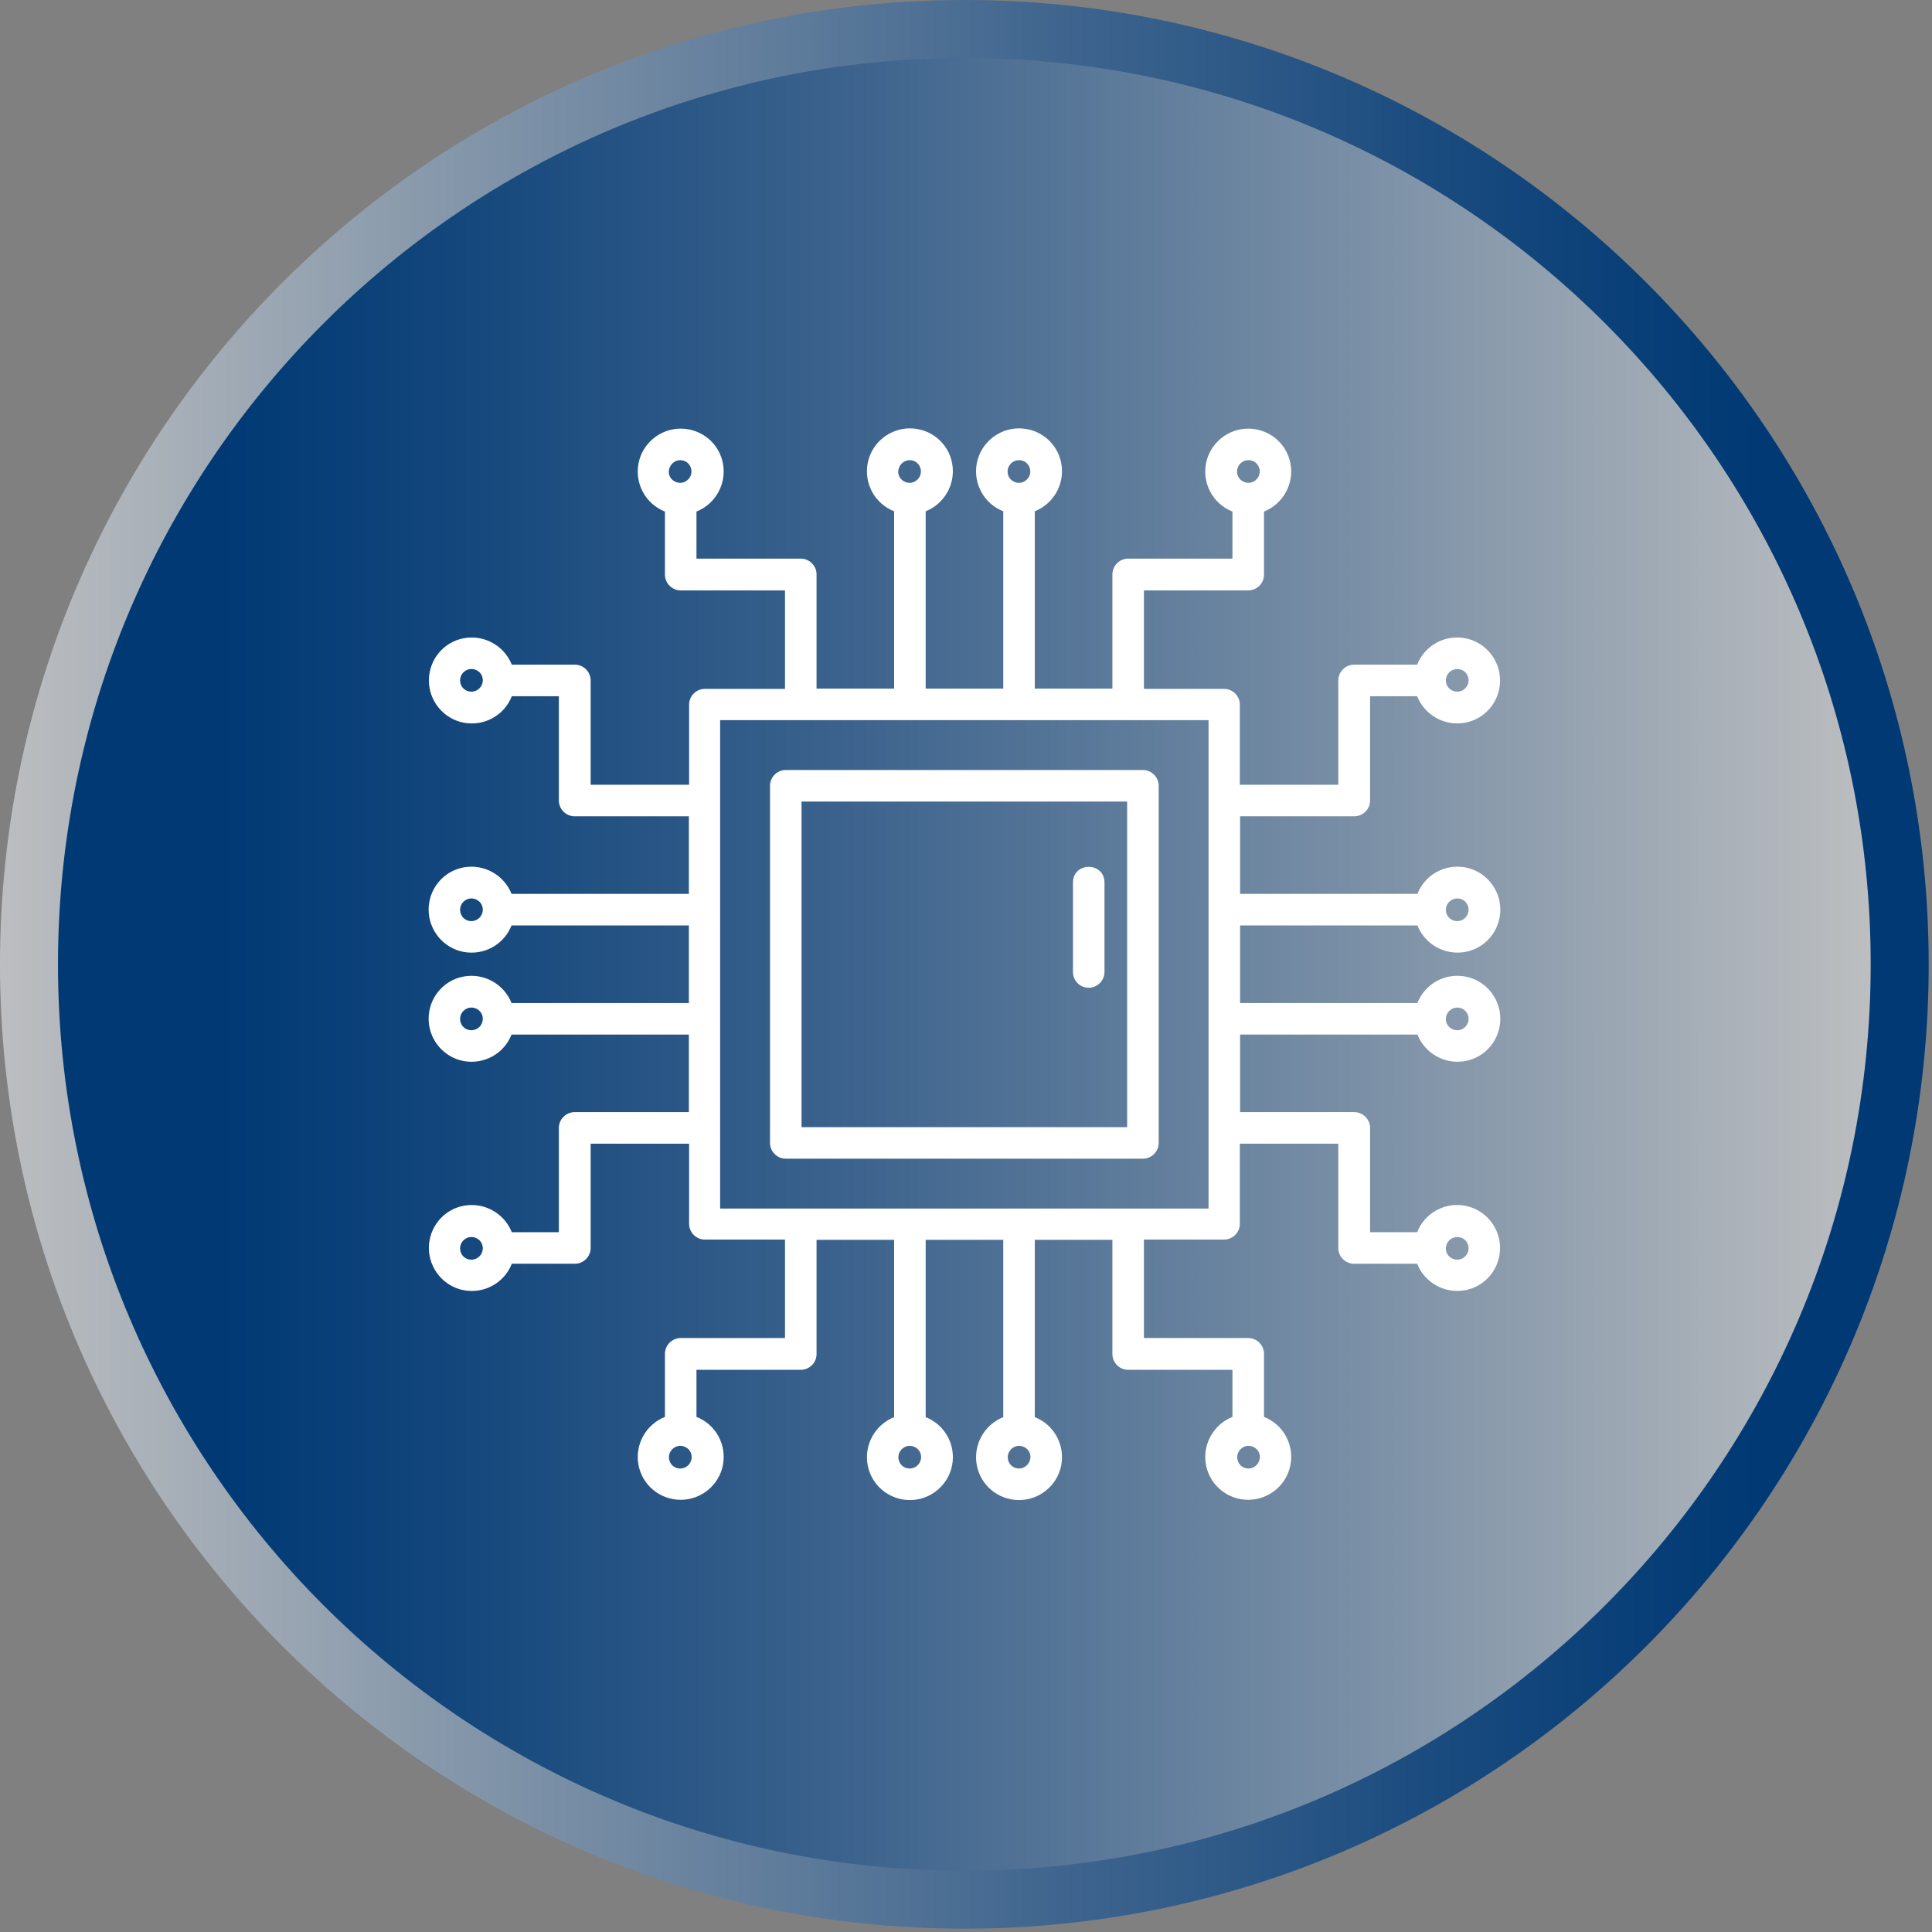 <svg width="105" height="105" viewBox="0 0 105 105" fill="none" xmlns="http://www.w3.org/2000/svg">
<rect x="0" y="0" width="105" height="105" fill="#808080" stroke="none"/>
<path d="M52.41 104.82C81.355 104.82 104.82 81.355 104.82 52.41C104.82 23.465 81.355 0 52.41 0C23.465 0 0 23.465 0 52.41C0 81.355 23.465 104.82 52.41 104.82Z" fill="url(#paint0_linear)"/>
<path d="M52.41 101.668C79.614 101.668 101.668 79.614 101.668 52.41C101.668 25.206 79.614 3.152 52.41 3.152C25.206 3.152 3.152 25.206 3.152 52.41C3.152 79.614 25.206 101.668 52.41 101.668Z" fill="url(#paint1_linear)"/>
<path d="M67.396 50.295H77.032C77.447 51.332 78.539 51.94 79.645 51.733C80.751 51.525 81.539 50.558 81.539 49.438C81.539 48.318 80.737 47.35 79.645 47.143C78.539 46.936 77.447 47.53 77.032 48.581H67.396V44.364H73.603C74.073 44.364 74.461 43.977 74.461 43.507V37.839H77.018C77.433 38.876 78.525 39.484 79.631 39.277C80.737 39.069 81.525 38.102 81.525 36.982C81.525 35.862 80.723 34.894 79.631 34.687C78.525 34.479 77.433 35.074 77.018 36.124H73.59C73.12 36.124 72.733 36.512 72.733 36.982V42.65H67.382V38.295C67.382 37.825 66.995 37.438 66.525 37.438H62.17V32.088H67.838C68.308 32.088 68.696 31.701 68.696 31.23V27.802C69.733 27.387 70.341 26.295 70.133 25.189C69.926 24.083 68.958 23.295 67.838 23.295C66.719 23.295 65.751 24.097 65.543 25.189C65.336 26.295 65.931 27.387 66.981 27.802V30.36H61.313C60.843 30.36 60.456 30.747 60.456 31.217V37.424H56.239V27.788C57.276 27.373 57.885 26.281 57.677 25.175C57.47 24.069 56.502 23.281 55.382 23.281C54.263 23.281 53.295 24.083 53.087 25.175C52.88 26.281 53.474 27.373 54.525 27.788V37.424H50.309V27.788C51.345 27.373 51.954 26.281 51.746 25.175C51.539 24.069 50.571 23.281 49.451 23.281C48.332 23.281 47.364 24.083 47.157 25.175C46.949 26.281 47.544 27.373 48.594 27.788V37.424H44.378V31.217C44.378 30.747 43.991 30.36 43.521 30.36H37.852V27.802C38.889 27.387 39.498 26.295 39.29 25.189C39.083 24.083 38.115 23.295 36.995 23.295C35.875 23.295 34.908 24.097 34.7 25.189C34.493 26.295 35.087 27.387 36.138 27.802V31.23C36.138 31.701 36.525 32.088 36.995 32.088H42.663V37.438H38.309C37.839 37.438 37.451 37.825 37.451 38.295V42.65H32.101V36.982C32.101 36.512 31.714 36.124 31.244 36.124H27.816C27.401 35.088 26.309 34.479 25.203 34.687C24.097 34.894 23.309 35.862 23.309 36.982C23.309 38.102 24.11 39.069 25.203 39.277C26.309 39.484 27.401 38.889 27.816 37.839H30.373V43.507C30.373 43.977 30.76 44.364 31.23 44.364H37.438V48.581H27.802C27.387 47.544 26.295 46.936 25.189 47.143C24.083 47.35 23.295 48.318 23.295 49.438C23.295 50.558 24.097 51.525 25.189 51.733C26.295 51.94 27.387 51.346 27.802 50.295H37.438V54.512H27.802C27.387 53.475 26.295 52.866 25.189 53.074C24.083 53.281 23.295 54.249 23.295 55.369C23.295 56.489 24.097 57.456 25.189 57.664C26.295 57.871 27.387 57.276 27.802 56.226H37.438V60.442H31.23C30.76 60.442 30.373 60.83 30.373 61.3V66.968H27.816C27.401 65.931 26.309 65.323 25.203 65.53C24.097 65.737 23.309 66.705 23.309 67.825C23.309 68.945 24.11 69.912 25.203 70.12C26.309 70.327 27.401 69.733 27.816 68.682H31.244C31.714 68.682 32.101 68.295 32.101 67.825V62.157H37.451V66.512C37.451 66.982 37.839 67.369 38.309 67.369H42.663V72.719H36.995C36.525 72.719 36.138 73.106 36.138 73.576V77.005C35.101 77.419 34.493 78.511 34.7 79.618C34.908 80.724 35.875 81.511 36.995 81.511C38.115 81.511 39.083 80.71 39.29 79.618C39.498 78.511 38.903 77.419 37.852 77.005V74.447H43.521C43.991 74.447 44.378 74.06 44.378 73.59V67.382H48.594V77.018C47.557 77.433 46.949 78.525 47.157 79.631C47.364 80.737 48.332 81.525 49.451 81.525C50.571 81.525 51.539 80.724 51.746 79.631C51.954 78.525 51.359 77.433 50.309 77.018V67.382H54.525V77.018C53.488 77.433 52.88 78.525 53.087 79.631C53.295 80.737 54.263 81.525 55.382 81.525C56.502 81.525 57.47 80.724 57.677 79.631C57.885 78.525 57.29 77.433 56.239 77.018V67.382H60.456V73.59C60.456 74.06 60.843 74.447 61.313 74.447H66.981V77.005C65.945 77.419 65.336 78.511 65.543 79.618C65.751 80.724 66.719 81.511 67.838 81.511C68.958 81.511 69.926 80.71 70.133 79.618C70.341 78.511 69.746 77.419 68.696 77.005V73.576C68.696 73.106 68.308 72.719 67.838 72.719H62.17V67.369H66.525C66.995 67.369 67.382 66.982 67.382 66.512V62.157H72.733V67.825C72.733 68.295 73.12 68.682 73.59 68.682H77.018C77.433 69.719 78.525 70.327 79.631 70.12C80.737 69.912 81.525 68.945 81.525 67.825C81.525 66.705 80.723 65.737 79.631 65.53C78.525 65.323 77.433 65.917 77.018 66.968H74.461V61.3C74.461 60.83 74.073 60.442 73.603 60.442H67.396V56.226H77.032C77.447 57.263 78.539 57.871 79.645 57.664C80.751 57.456 81.539 56.489 81.539 55.369C81.539 54.249 80.737 53.281 79.645 53.074C78.539 52.866 77.447 53.461 77.032 54.512H67.396V50.295ZM79.203 48.83C79.755 48.83 80.018 49.493 79.631 49.88C79.244 50.267 78.58 49.991 78.58 49.452C78.58 49.106 78.857 48.83 79.203 48.83ZM79.203 36.36C79.755 36.36 80.018 37.023 79.631 37.41C79.244 37.797 78.58 37.521 78.58 36.982C78.58 36.636 78.857 36.36 79.203 36.36ZM67.852 25.009C68.405 25.009 68.668 25.673 68.281 26.06C67.894 26.447 67.23 26.171 67.23 25.631C67.23 25.286 67.507 25.009 67.852 25.009ZM55.382 25.009C55.935 25.009 56.198 25.673 55.811 26.06C55.424 26.447 54.76 26.171 54.76 25.631C54.76 25.286 55.037 25.009 55.382 25.009ZM49.438 25.009C49.991 25.009 50.253 25.673 49.866 26.06C49.479 26.447 48.816 26.171 48.816 25.631C48.829 25.286 49.106 25.009 49.438 25.009ZM36.968 25.009C37.521 25.009 37.783 25.673 37.396 26.06C37.009 26.447 36.346 26.171 36.346 25.631C36.359 25.286 36.636 25.009 36.968 25.009ZM25.617 37.59C25.064 37.59 24.802 36.926 25.189 36.539C25.576 36.152 26.239 36.429 26.239 36.968C26.239 37.313 25.963 37.59 25.617 37.59ZM25.617 50.06C25.064 50.06 24.802 49.396 25.189 49.009C25.576 48.622 26.239 48.899 26.239 49.438C26.239 49.783 25.963 50.06 25.617 50.06ZM25.617 55.991C25.064 55.991 24.802 55.327 25.189 54.94C25.576 54.553 26.239 54.83 26.239 55.369C26.239 55.714 25.963 55.991 25.617 55.991ZM25.617 68.461C25.064 68.461 24.802 67.797 25.189 67.41C25.576 67.023 26.239 67.3 26.239 67.839C26.239 68.184 25.963 68.461 25.617 68.461ZM36.968 79.811C36.415 79.811 36.152 79.147 36.539 78.76C36.926 78.373 37.59 78.65 37.59 79.189C37.59 79.535 37.313 79.811 36.968 79.811ZM49.438 79.811C48.885 79.811 48.622 79.147 49.009 78.76C49.396 78.373 50.06 78.65 50.06 79.189C50.06 79.535 49.783 79.811 49.438 79.811ZM55.382 79.811C54.829 79.811 54.567 79.147 54.954 78.76C55.341 78.373 56.004 78.65 56.004 79.189C55.991 79.535 55.714 79.811 55.382 79.811ZM67.852 79.811C67.299 79.811 67.037 79.147 67.424 78.76C67.811 78.373 68.474 78.65 68.474 79.189C68.461 79.535 68.184 79.811 67.852 79.811ZM79.203 67.23C79.755 67.23 80.018 67.894 79.631 68.281C79.244 68.668 78.58 68.392 78.58 67.853C78.58 67.507 78.857 67.23 79.203 67.23ZM79.203 54.76C79.755 54.76 80.018 55.424 79.631 55.811C79.244 56.198 78.58 55.922 78.58 55.383C78.58 55.037 78.857 54.76 79.203 54.76ZM65.682 65.682H39.138V39.138H65.682V65.682Z" fill="white"/>
<path d="M62.115 41.848H42.705C42.235 41.848 41.848 42.235 41.848 42.705V62.115C41.848 62.585 42.235 62.972 42.705 62.972H62.115C62.585 62.972 62.972 62.585 62.972 62.115V42.705C62.972 42.235 62.585 41.848 62.115 41.848ZM61.258 61.258H43.562V43.562H61.258V61.258Z" fill="white"/>
<path d="M59.17 53.682C59.64 53.682 60.027 53.295 60.027 52.825V47.972C60.027 46.825 58.313 46.825 58.313 47.972V52.825C58.313 53.295 58.686 53.682 59.17 53.682Z" fill="white"/>
<defs>
<linearGradient id="paint0_linear" x1="-0.007" y1="52.41" x2="104.827" y2="52.41" gradientUnits="userSpaceOnUse">
<stop stop-color="#BCBEC0"/>
<stop offset="0.246" stop-color="#8295A9"/>
<stop offset="0.564" stop-color="#3C638D"/>
<stop offset="0.794" stop-color="#11457B"/>
<stop offset="0.911" stop-color="#003974"/>
</linearGradient>
<linearGradient id="paint1_linear" x1="101.661" y1="52.41" x2="3.159" y2="52.41" gradientUnits="userSpaceOnUse">
<stop stop-color="#BCBEC0"/>
<stop offset="0.246" stop-color="#8295A9"/>
<stop offset="0.564" stop-color="#3C638D"/>
<stop offset="0.794" stop-color="#11457B"/>
<stop offset="0.911" stop-color="#003974"/>
</linearGradient>
</defs>
</svg>
